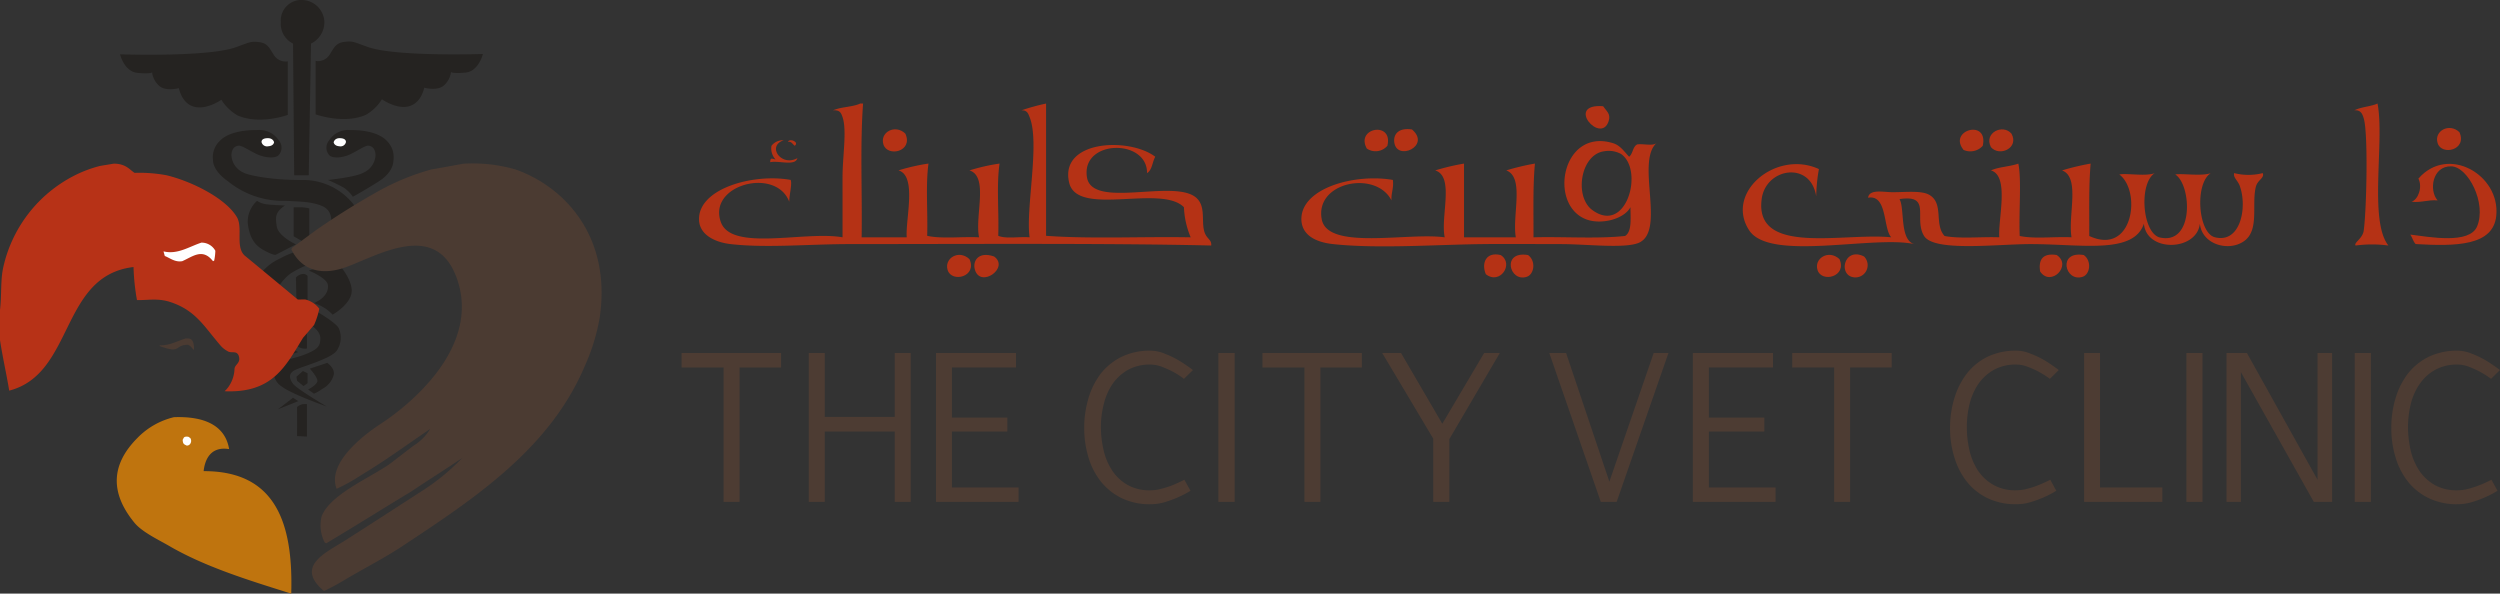 <svg xmlns="http://www.w3.org/2000/svg" xmlns:xlink="http://www.w3.org/1999/xlink" width="379.826" height="90.189" viewBox="0 0 379.826 90.189"><rect x="0" y="0" width="379.826" height="90.189" fill="#333333" stroke="none"/><defs><clipPath id="a"><rect width="379.827" height="90.189" fill="none"/></clipPath></defs><g clip-path="url(#a)"><path d="M231.59,30.679h.439c-.47,6.375-.113,13.581-.219,20.325h6.849c-.2-2.775,1.592-9.342-1.249-10.168a29.481,29.481,0,0,1,4.558-1.038c-.452,3.271-.085,7.384-.2,10.976,2.2.5,5.322.094,7.886.23-.678-3.214,1.5-9.246-1.465-10.168a29.7,29.7,0,0,1,4.577-1.038c-.484,3.258-.073,7.4-.2,10.976,1.161.5,3.243.094,4.763.23-.618-4.429,1.6-14.314,0-18.265-.2-.491-.355-1.086-1.254-1.024a31.92,31.92,0,0,1,3.758-1.035V50.774c6.88.5,14.724.094,21.971.23a13.087,13.087,0,0,1-1.027-4.575c-3.484-3.53-16.178,1.539-17.434-3.717-1.54-6.494,9.119-6.955,13.078-3.951-.45.806-.472,2.022-1.246,2.485.041-5.29-10.044-5.113-9.133.627.8,5.017,13.792-.032,16.811,3.319,1.224,1.352.556,3.424,1.035,4.984.347,1.1,1.121,1.143,1.036,2.074-15.207-.367-37.333-.22-54.77-.22-6.348,0-12.839.631-18.265,0-2.146-.241-4.606-1.277-4.774-3.53-.347-4.838,8.136-7.255,13.915-6.219.243.68-.218,2.219-.218,3.321-2.011-5.343-12.473-2.588-10.38,3.118,1.646,4.484,12.8,1.268,18.476,2.283V41.873c0-3.174.689-7.131,0-9.134-.2-.574-.368-1.117-1.447-1.024,1.181-.543,2.975-.492,4.126-1.035" transform="translate(-100.902 -14.947)" fill="#b53215" fill-rule="evenodd"/><path d="M701.055,30.679c1.1,5.686-1.359,17.792,1.657,21.571a18.924,18.924,0,0,0-4.987,0c-.326-.441,1.08-1.036,1.236-2.292.443-3.311.676-14.851,0-17.01-.181-.616-.421-1.34-1.434-1.235,1.007-.524,2.491-.567,3.528-1.035" transform="translate(-339.836 -14.947)" fill="#b53215" fill-rule="evenodd"/><path d="M472.446,31.447c.482.725,1.215,1.145.839,2.274-1.166,3.614-6.7-2.72-.839-2.274" transform="translate(-228.886 -15.31)" fill="#b53215" fill-rule="evenodd"/><path d="M725.433,38.549c1.24,2.724-2.7,3.623-3.307,1.667-.585-1.833,1.75-3.131,3.307-1.667" transform="translate(-351.776 -18.473)" fill="#b53215" fill-rule="evenodd"/><path d="M264.979,38.965c1.259,2.722-2.7,3.632-3.33,1.644-.577-1.844,1.779-3.131,3.33-1.644" transform="translate(-127.432 -18.667)" fill="#b53215" fill-rule="evenodd"/><path d="M407.758,40.883a2.358,2.358,0,0,1-3.123.419c-1.771-3.193,4.052-4.2,3.123-.419" transform="translate(-196.974 -18.733)" fill="#b53215" fill-rule="evenodd"/><path d="M415.757,38.3c2.972,2.515-2.4,4.934-2.7,1.867-.107-1.257.775-2.157,2.7-1.867" transform="translate(-201.237 -18.633)" fill="#b53215" fill-rule="evenodd"/><path d="M584.14,40.878a2.525,2.525,0,0,1-2.912.629c-2.436-3,3.815-4.776,2.912-.629" transform="translate(-282.899 -18.728)" fill="#b53215" fill-rule="evenodd"/><path d="M592.745,38.974c1.219,2.177-1.809,3.57-3.11,2.064-1.13-2.178,1.792-3.592,3.11-2.064" transform="translate(-287.147 -18.676)" fill="#b53215" fill-rule="evenodd"/><path d="M230.253,41.556c-2.619.837-.409,4.083,2.072,2.711-.3,1.268-2.848.326-4.125.618.012-.774.283-.52.818-.409a2.444,2.444,0,0,1-.629-2.082,2.18,2.18,0,0,1,1.865-.837" transform="translate(-111.179 -20.243)" fill="#b53215" fill-rule="evenodd"/><path d="M233.427,41.775c.347-.588,1.769.083,1.038.616-.326-.229-.431-.67-1.038-.616" transform="translate(-113.726 -20.242)" fill="#b53215" fill-rule="evenodd"/><path d="M558.212,48.461c.514,2.453.053,7.521.209,11,2.214.482,5.331.071,7.874.2-.574-3.289,1.373-9.11-1.442-10.16a36.988,36.988,0,0,1,4.346-1.038c-.3,3.427-.191,7.28-.212,11,6.683,3.1,7.962-6.818,4.569-9.342,1.091-.241,4,.333,5.383-.209-2.408,1.548-1.927,8.837.649,9.749,5.38,1.359,4.976-7.95,2.469-9.54,1.041-.2,4.024.3,5.4-.209-2.479,1.571-1.948,9.122.631,9.749,3.938.976,4.952-4.681,3.74-7.877-.316-.793-.985-1.192-.829-1.872a8.966,8.966,0,0,0,4.346,0c.315.742-.786,1.024-1.045,2.072-.684,2.775.6,6.641-1.855,8.305-2.324,1.581-6.326.47-6.651-2.693-.447,4.158-8.115,4.42-8.5,0-1.573,4.7-9.46,3.1-17.22,3.1-5.1,0-14.664,1.215-16.179-1.234-1.636-2.639,1.218-6.358-3.74-5.6.829,1.383-.022,6.242,2.274,6.839-6.213-1.372-21.942,2.683-25.091-2.072-3.79-5.718,4.063-12.336,10.576-9.332a25.767,25.767,0,0,0-.411,4.149c-.843-5.469-7.693-4.315-8.287.416-1.126,8.662,12.375,5.07,19.685,5.8-1.247-1.343-.567-6.546-3.52-6.011.191-1.362,2.348-.84,3.74-.84,2.075,0,4.42-.283,5.593.42,2.221,1.319.669,4.461,2.292,6.232,2.38.46,5.575.092,8.309.2-.2-2.767,1.579-9.333-1.261-10.16,1.2-.554,2.9-.576,4.158-1.038" transform="translate(-251.566 -23.61)" fill="#b53215" fill-rule="evenodd"/><path d="M714.09,59.292c2.954.369,9.039,1.507,10.169-1.257,1.463-3.53-1.392-9.057-3.927-9.109-2.879-.085-3.436,3.664-2.076,5.175-1.516-.128-2.408.365-3.957.209,1.017-.377,1.687-2.2,1.038-3.521,4.48-5.171,12.418-.584,11.833,5.6-.429,4.651-6.138,4.692-12.244,4.346-.4-.365-.5-1.027-.836-1.445" transform="translate(-347.906 -23.653)" fill="#b53215" fill-rule="evenodd"/><path d="M283.992,76.158c1.234,2.669-2.681,3.644-3.31,1.666-.565-1.781,1.686-3.183,3.31-1.666" transform="translate(-136.705 -36.79)" fill="#b53215" fill-rule="evenodd"/><path d="M291.677,75.766c2.378,1.707-2.031,4.818-2.9,2.066-.428-1.32.46-2.915,2.9-2.066" transform="translate(-140.642 -36.797)" fill="#b53215" fill-rule="evenodd"/><path d="M439.964,78.373c-.7-1.688.038-3.448,2.27-2.9,2.072,1.317-.124,4.608-2.27,2.9" transform="translate(-214.227 -36.72)" fill="#b53215" fill-rule="evenodd"/><path d="M450.224,75.5c1.236.889.952,2.943-.2,3.309-2.649.87-3.864-4,.2-3.309" transform="translate(-218.068 -36.752)" fill="#b53215" fill-rule="evenodd"/><path d="M541.74,76.158c1.2,2.669-2.7,3.644-3.329,1.666-.577-1.781,1.7-3.183,3.329-1.666" transform="translate(-262.27 -36.79)" fill="#b53215" fill-rule="evenodd"/><path d="M549.486,75.687a1.861,1.861,0,0,1-1.884,3.09c-2.009-.631-1.013-4.544,1.884-3.09" transform="translate(-266.28 -36.718)" fill="#b53215" fill-rule="evenodd"/><path d="M604.38,77.995c-.3-1.969.546-2.8,2.509-2.506,2.426,1.592-.9,4.923-2.509,2.506" transform="translate(-294.425 -36.751)" fill="#b53215" fill-rule="evenodd"/><path d="M614.89,75.5c1.236.889.964,2.943-.188,3.309-2.671.87-3.864-4,.188-3.309" transform="translate(-298.295 -36.752)" fill="#b53215" fill-rule="evenodd"/><path d="M439.519,42.109c-3.157,2.878,1.455,13.372-2.7,15.154-2.2.9-7.948.188-11.823.188-4.179,0-8.433-.041-11.837,0-7.3.085-15.981.733-22.788,0-2.451-.262-4.742-1.266-4.8-3.726-.092-4.746,8.034-7.037,13.9-6.023.156,1.277-.273,1.938-.213,3.112-2.352-4.642-11.716-2.819-10.587,2.911.953,4.721,13.137,1.915,18.676,2.7-.665-3.214,1.516-9.246-1.445-10.168a35.016,35.016,0,0,1,4.378-1.038V56.423h7.87c-.585-3.3,1.367-9.119-1.452-10.168a35.907,35.907,0,0,1,4.356-1.038c-.326,3.489-.2,7.406-.219,11.206,4.583-.124,9.677.254,13.916-.207,1.059-.66.818-2.639.818-4.367-.974,1.8-4.364,2.679-6.638,1.875-5.929-2.127-3.79-13.961,3.956-11.615,1.08.324,1.612,1.13,2.472,2.072.6-.45.534-1.539,1.243-1.874.914-.136,2.338.284,2.916-.2m-9.751,10.167c5.206,3.836,7.9-6.115,4.356-8.522a3.907,3.907,0,0,0-2.514-.409c-3.634.45-4.626,6.879-1.842,8.931" transform="translate(-187.851 -20.366)" fill="#b53215" fill-rule="evenodd"/><path d="M210.744,106.785V127.2h-2.428V106.785h-6.381v-2.2h15.113v2.2Z" transform="translate(-98.383 -50.954)" fill="#4d3c33"/><path d="M252.675,127.2V116.514H242.046V127.2h-2.431V104.586h2.431v9.708h10.629v-9.708h2.43V127.2Z" transform="translate(-116.741 -50.954)" fill="#4d3c33"/><path d="M277.316,127.2V104.586h12.157v2.2h-9.738v7.61h8.419v2.118h-8.419v8.5h10.126V127.2Z" transform="translate(-135.109 -50.954)" fill="#4d3c33"/><path d="M336.376,108.173a12.309,12.309,0,0,0-1.663-1.08,17.439,17.439,0,0,0-1.666-.744,4.987,4.987,0,0,0-1.781-.347,6.867,6.867,0,0,0-3.4.808,7.215,7.215,0,0,0-2.326,2.118,9.353,9.353,0,0,0-1.331,3.039,14.069,14.069,0,0,0-.45,3.513,15.894,15.894,0,0,0,.422,3.57,9.28,9.28,0,0,0,1.317,3.081,6.817,6.817,0,0,0,2.315,2.157,6.707,6.707,0,0,0,3.434.818,6.214,6.214,0,0,0,1.769-.251,13.326,13.326,0,0,0,1.7-.556c.5-.2,1.077-.467,1.727-.793l.932,1.672a14.655,14.655,0,0,1-1.969,1.02,18.045,18.045,0,0,1-1.957.712,7.6,7.6,0,0,1-2.18.312,9.731,9.731,0,0,1-4.323-.91,9.234,9.234,0,0,1-3.154-2.494,10.753,10.753,0,0,1-1.916-3.7,15.192,15.192,0,0,1-.65-4.494,15.606,15.606,0,0,1,.65-4.524,11.581,11.581,0,0,1,1.884-3.747,9.281,9.281,0,0,1,3.142-2.529,9.835,9.835,0,0,1,4.367-.932,5.674,5.674,0,0,1,2.2.464,13.555,13.555,0,0,1,2.106,1.006,22.784,22.784,0,0,1,2.169,1.474Z" transform="translate(-156.5 -50.614)" fill="#4d3c33"/><rect width="2.472" height="22.617" transform="translate(185.113 53.632)" fill="#4d3c33"/><path d="M382.843,106.785V127.2h-2.43V106.785h-6.377v-2.2h15.1v2.2Z" transform="translate(-182.231 -50.954)" fill="#4d3c33"/><path d="M419.713,117.666V127.2h-2.444v-9.6l-7.757-13.019h2.859l6.272,10.753L425,104.586h2.383Z" transform="translate(-199.515 -50.954)" fill="#4d3c33"/><path d="M469.253,127.2h-2.416l-7.823-22.618h2.554l6.577,19.55,6.733-19.55h2.246Z" transform="translate(-223.632 -50.954)" fill="#4d3c33"/><path d="M501.553,127.2V104.586H513.73v2.2h-9.747v7.61h8.43v2.118h-8.43v8.5h10.137V127.2Z" transform="translate(-244.357 -50.954)" fill="#4d3c33"/><path d="M539.8,106.785V127.2h-2.43V106.785H531v-2.2h15.11v2.2Z" transform="translate(-258.706 -50.954)" fill="#4d3c33"/><path d="M592.915,108.173a13.307,13.307,0,0,0-1.686-1.08,14.284,14.284,0,0,0-1.658-.744A4.961,4.961,0,0,0,587.8,106a6.86,6.86,0,0,0-3.4.808,7.3,7.3,0,0,0-2.337,2.118,9.532,9.532,0,0,0-1.338,3.039,14.372,14.372,0,0,0-.419,3.513,15.271,15.271,0,0,0,.4,3.57,9.659,9.659,0,0,0,1.3,3.081,7.063,7.063,0,0,0,2.338,2.157,6.746,6.746,0,0,0,3.442.818,6.344,6.344,0,0,0,1.771-.251,13.148,13.148,0,0,0,1.679-.556c.51-.2,1.1-.467,1.746-.793l.91,1.672a14.568,14.568,0,0,1-1.956,1.02,17.444,17.444,0,0,1-1.961.712,7.538,7.538,0,0,1-2.168.312,9.872,9.872,0,0,1-4.341-.91,9.106,9.106,0,0,1-3.146-2.494,10.986,10.986,0,0,1-1.905-3.7,14.567,14.567,0,0,1-.659-4.494,14.957,14.957,0,0,1,.659-4.524,11.4,11.4,0,0,1,1.9-3.747,9.1,9.1,0,0,1,3.117-2.529,9.893,9.893,0,0,1,4.377-.932,5.654,5.654,0,0,1,2.189.464,14.087,14.087,0,0,1,2.118,1.006,25.765,25.765,0,0,1,2.157,1.474Z" transform="translate(-281.48 -50.614)" fill="#4d3c33"/><path d="M617.47,127.2V104.586h2.419v20.429h9.468V127.2Z" transform="translate(-300.832 -50.954)" fill="#4d3c33"/><rect width="2.448" height="22.617" transform="translate(332.179 53.632)" fill="#4d3c33"/><path d="M672.925,127.2,661.853,107.5V127.2h-2.188V104.586h3.1l10.732,19.26v-19.26h2.21V127.2Z" transform="translate(-321.39 -50.954)" fill="#4d3c33"/><rect width="2.458" height="22.617" transform="translate(357.755 53.632)" fill="#4d3c33"/><path d="M723.647,108.173a13.052,13.052,0,0,0-1.686-1.08,17.008,17.008,0,0,0-1.644-.744,5.014,5.014,0,0,0-1.771-.347,6.766,6.766,0,0,0-3.4.808,6.87,6.87,0,0,0-2.327,2.118,9.153,9.153,0,0,0-1.364,3.039,15.164,15.164,0,0,0-.428,3.513,16.768,16.768,0,0,0,.407,3.57,9.551,9.551,0,0,0,1.317,3.081,7.039,7.039,0,0,0,2.316,2.157,6.777,6.777,0,0,0,3.436.818,6.133,6.133,0,0,0,1.771-.251,13.1,13.1,0,0,0,1.686-.556c.513-.2,1.1-.467,1.749-.793l.921,1.672a14.765,14.765,0,0,1-1.962,1.02,17.311,17.311,0,0,1-1.962.712,7.548,7.548,0,0,1-2.161.312,9.725,9.725,0,0,1-4.335-.91,9.075,9.075,0,0,1-3.167-2.494,11,11,0,0,1-1.9-3.7,14.8,14.8,0,0,1-.648-4.494,15.2,15.2,0,0,1,.648-4.524,11.594,11.594,0,0,1,1.885-3.747,9.249,9.249,0,0,1,3.141-2.529,9.862,9.862,0,0,1,4.378-.932,5.734,5.734,0,0,1,2.189.464,14.392,14.392,0,0,1,2.1,1.006c.616.362,1.342.868,2.167,1.474Z" transform="translate(-345.18 -50.614)" fill="#4d3c33"/><path d="M93.512,23.369V15.253a2.085,2.085,0,0,0,2.129-.964c.668-.995.889-1.792,2.293-1.937,1.255-.149,1.317.011,3.528.785,4.283,1.509,17.468,1.057,17.468,1.057s-.648,2.638-2.639,2.828c-1.968.179-2.21-.083-2.21-.083a3.341,3.341,0,0,1-1.057,2.021c-1,.921-3.016.354-3.016.354s-.388,2.3-2.293,2.817c-1.886.546-4.128-1.055-4.128-1.055a6.948,6.948,0,0,1-2.47,2.377c-3.363,1.456-7.6-.083-7.6-.083" transform="translate(-45.559 -5.994)" fill="#252321" fill-rule="evenodd"/><path d="M61.047,23.492V15.355a2.107,2.107,0,0,1-2.118-.972c-.678-1.006-.887-1.8-2.3-1.96-1.279-.124-1.33.022-3.54.808-4.3,1.507-17.531,1.055-17.531,1.055s.65,2.649,2.66,2.817c1.969.2,2.21-.071,2.21-.071a3.3,3.3,0,0,0,1.058,2.021c.995.931,3.015.375,3.015.375s.4,2.3,2.3,2.817c1.909.535,4.16-1.057,4.16-1.057a6.908,6.908,0,0,0,2.47,2.388c3.374,1.466,7.615-.084,7.615-.084" transform="translate(-17.323 -6.033)" fill="#252321" fill-rule="evenodd"/><path d="M85.231,26.632,85.057,6.619A3.345,3.345,0,0,1,83.2,3.352,3.129,3.129,0,0,1,86.551,0,3.477,3.477,0,0,1,89.82,3.352a3.614,3.614,0,0,1-2.031,3.267l-.345,20.014Z" transform="translate(-40.536 0)" fill="#252321" fill-rule="evenodd"/><path d="M96.945,46.12s4.314-.439,5.456-1.139a3.048,3.048,0,0,0,1.781-2.651c-.053-1.036-.545-1.353-1.07-1.424-.512-.045-1.707.816-2.815,1.328s-2.5.639-3.089.179a1.705,1.705,0,0,1-.085-2.294,3.415,3.415,0,0,1,3.246-1.579c1.927-.034,4.378.354,5.561,1.673a3.436,3.436,0,0,1,.974,2.9c0,.544-.2,1.946-2.293,3.265s-3.873,2.295-3.873,2.295a5.169,5.169,0,0,0-1.4-1.4,25.913,25.913,0,0,0-2.389-1.153" transform="translate(-47.127 -18.776)" fill="#252321" fill-rule="evenodd"/><path d="M98.861,41.56s.117-.692,1.048-.619c.933.053.808.619.808.619a.834.834,0,0,1-.976.608c-.836-.052-.88-.608-.88-.608" transform="translate(-48.165 -19.944)" fill="#fff" fill-rule="evenodd"/><path d="M84.769,50.268a9.754,9.754,0,0,0-7.845-4.148c-5.173.053-8.639-.774-9.236-1.139a3.05,3.05,0,0,1-1.8-2.651c.052-1.035.554-1.353,1.079-1.424.534-.045,1.739.816,2.881,1.328s2.555.639,3.151.179a1.679,1.679,0,0,0,.1-2.294,3.532,3.532,0,0,0-3.342-1.579c-1.948-.034-4.452.354-5.666,1.673a3.435,3.435,0,0,0-1,2.9c0,.544.284,1.822,2.348,3.265a13.284,13.284,0,0,0,8.67,2.912c2.377.115,4.02.138,5.561.786,1.874.827,1.2,2.743,1.5,2.566.814-.484,3.6-2.378,3.6-2.378" transform="translate(-30.73 -18.776)" fill="#252321" fill-rule="evenodd"/><path d="M79.392,41.56s-.127-.692-1.089-.619c-.942.053-.807.619-.807.619a.855.855,0,0,0,.995.608c.861-.052.9-.608.9-.608" transform="translate(-37.753 -19.944)" fill="#fff" fill-rule="evenodd"/><path d="M89.379,61.588a5.337,5.337,0,0,0-1.33-.181c-.763-.009-1.047,0-1.047,0v4.41l1.225.712,1.152.514Z" transform="translate(-42.388 -29.916)" fill="#252321" fill-rule="evenodd"/><path d="M79.023,60.215s-1.584-.053-2.651-.168a3.442,3.442,0,0,1-1.581-.535,4.288,4.288,0,0,0-1.415,3.352c.232,1.916.819,3.214,2.295,4.062s1.937.787,1.937.787L80.7,66.121s-2.671-1.206-2.913-2.723-.2-2.168,1.238-3.182" transform="translate(-35.738 -28.994)" fill="#252321" fill-rule="evenodd"/><path d="M77.525,77.567a8.1,8.1,0,0,1,2.827-2.115A11.938,11.938,0,0,1,83.263,74.3l1.58,2.031a13.887,13.887,0,0,0-2.91,1.414,7.273,7.273,0,0,0-1.844,2.031Z" transform="translate(-37.77 -36.199)" fill="#252321" fill-rule="evenodd"/><path d="M87.676,81.7a1.719,1.719,0,0,1,.983-.546.935.935,0,0,1,.784.284v4.231a2.261,2.261,0,0,0-1.066-.262,5.46,5.46,0,0,0-.619,0Z" transform="translate(-42.716 -39.532)" fill="#252321" fill-rule="evenodd"/><path d="M92.269,83.839a7.231,7.231,0,0,1,1.937.961c.846.661.88.806.88.806S98.143,83.9,98,81.8c-.149-2.076-2.3-4.234-2.3-4.234L91.474,78.9s2.752,1.079,2.91,2.188c.136,1.123-.678,2.129-2.114,2.747" transform="translate(-44.566 -37.789)" fill="#252321" fill-rule="evenodd"/><path d="M86.111,93.643s2,.929,2.032,2.28-.491,1.792-2.471,2.568c-1.968.754-4.052.878-4.408,1.484a2.7,2.7,0,0,0,1.057,3.364c1.56,1.173,6.8,3.007,6.8,3.007s-4.5-2.631-5.12-3.445c-.618-.84-.735-1.6.354-2.118,1.09-.546,5.646-1.749,6.347-3.018a3.5,3.5,0,0,0,.273-3.242c-.388-.974-4.062-3.006-4.062-3.006Z" transform="translate(-39.478 -44.587)" fill="#252321" fill-rule="evenodd"/><path d="M91.549,108.382,94.2,107.5s1.237.861.972,1.856a3.421,3.421,0,0,1-1.757,2.118,5.958,5.958,0,0,1-1.236.709l-.889-.627s1.412-.733,1.412-1.321-1.153-1.852-1.153-1.852" transform="translate(-44.477 -52.374)" fill="#252321" fill-rule="evenodd"/><path d="M89.348,100.024V96.663a2.44,2.44,0,0,0-1.317.723,5.138,5.138,0,0,0-.356,2.1,1.785,1.785,0,0,0,.974.535c.648.106.7,0,.7,0" transform="translate(-42.715 -47.094)" fill="#252321" fill-rule="evenodd"/><path d="M86.514,103.493l-1.4-.786-.263,1.13-.094.45a9.763,9.763,0,0,1,1.153-.531c.554-.2.608-.171.608-.171Z" transform="translate(-41.292 -50.039)" fill="#252321" fill-rule="evenodd"/><path d="M88.808,109.918l.712.344v1.508l-.616.44-.975-.8-.094-.616Z" transform="translate(-42.793 -53.552)" fill="#252321" fill-rule="evenodd"/><path d="M88.018,120.155a1.934,1.934,0,0,1,.88-.428,3.332,3.332,0,0,1,.617,0v4.93l-1.5-.082Z" transform="translate(-42.882 -58.325)" fill="#252321" fill-rule="evenodd"/><path d="M82.343,119.6l3.09-1.24-.795-.517Z" transform="translate(-40.118 -57.415)" fill="#252321" fill-rule="evenodd"/><path d="M51.267,100.274c.608-.011.837.053,1.059.439a2.706,2.706,0,0,1,.177,1.317c-.262-.248-.524-.666-.889-.793-2.21.021-.921,1.445-4.316.188v-.1c1.56.014,2.409-.564,3.969-1.056" transform="translate(-23.044 -48.853)" fill="#4b3b32" fill-rule="evenodd"/><path d="M112.454,48.5a23.391,23.391,0,0,1,7.939.87c7.446,2.619,14.61,10.19,12.788,22.506a30.01,30.01,0,0,1-2.211,7.234c-5.319,12.684-16.786,20.235-27.95,27.608-2.713,1.779-5.626,3.256-8.461,4.931a33.927,33.927,0,0,1-3.27,1.771c-4.322-3.645-.072-5.667,3.08-7.594,3.885-2.479,7.76-4.994,11.635-7.495a33.423,33.423,0,0,0,6.449-5.292,2.14,2.14,0,0,1-.177.177c-2.618,1.771-5.152,3.35-7.771,5.114-4.261,2.56-8.608,5.3-12.871,7.841a1.356,1.356,0,0,1-.26-.17,5.75,5.75,0,0,1-.452-3.875c1.214-3.393,7.487-5.943,10.513-8.125,1.123-.879,2.285-1.757,3.427-2.639a7.683,7.683,0,0,0,2.565-2.567c-3.53,2.387-6.838,4.831-10.577,7.069a26.917,26.917,0,0,1-3.635,2.022c-1.643-4.169,5-8.766,6.705-9.878,3.026-1.955,15.665-11.149,11.475-22.313-3.141-8.368-11.445-3.521-16.493-1.581-4.074,1.548-7.016.493-8.555-2.557.022-.082.05-.177.082-.271,1.236-.914,2.474-1.834,3.708-2.734a113.271,113.271,0,0,1,9.783-6.085,36.3,36.3,0,0,1,7.685-3.1c1.624-.273,3.227-.576,4.847-.87" transform="translate(-42.069 -23.623)" fill="#4b3b32" fill-rule="evenodd"/><path d="M17.28,48.485c1.874,0,2.449.965,3.172,1.4a22.389,22.389,0,0,1,4.849.365c3.793.912,8.966,3.468,10.682,6.347.955,1.6-.239,4.429,1.144,5.813,2.68,2.21,5.446,4.5,8.115,6.715.419.019.733-.022,1.153,0a3.809,3.809,0,0,1,2.114,1.4A11.676,11.676,0,0,1,47.715,73c-.671.765-1,1.184-1.679,1.95-2.679,4.385-4.638,8.415-11.906,8.115.085-.1.179-.177.261-.263a5.009,5.009,0,0,0,1.238-3.1c.028-.765,1.076-.9.606-2.117-.335-.667-.93-.323-1.486-.522a3.94,3.94,0,0,1-1.413-1.144c-2.37-2.764-3.676-5.213-7.583-6.449-1.842-.575-3.477-.209-4.943-.262a33.432,33.432,0,0,1-.524-5.016C9.111,65.5,11.31,80.416,1.4,82.97c-.4-2.458-.987-4.979-1.4-7.675V70.718c.282-2.44.042-4.545.524-6.607A20.671,20.671,0,0,1,10.575,50.684a18.992,18.992,0,0,1,4.589-1.844c.712-.126,1.415-.23,2.116-.356" transform="translate(0 -23.622)" fill="#b73217" fill-rule="evenodd"/><path d="M43.289,123.588c4.45-.159,7.76,1.141,8.378,4.849-2.522-.411-3.632,1.183-3.875,3.35,10.933-.031,13.626,7.857,13.312,18.608-6.61-2.075-13.227-4.115-18.694-7.331-1.592-.91-3.981-2.051-5.113-3.42-3.643-4.421-3.7-8.745.432-12.893a11.435,11.435,0,0,1,5.559-3.163" transform="translate(-16.856 -60.206)" fill="#bf740e" fill-rule="evenodd"/><path d="M54.474,129.391c-.262.1-.228.3-.356.45.043.627.168.669.618.878a.59.59,0,0,0,.534-.272.781.781,0,0,0,0-.879c-.085-.032-.178-.138-.273-.177a1.091,1.091,0,0,0-.524,0" transform="translate(-26.366 -63.023)" fill="#fff" fill-rule="evenodd"/><path d="M54.222,71.877c-1.876.609-3.623,1.845-5.74,1.332v.085c.064.188.115.406.178.616.734.273,1.55.987,2.65.785,1.622-.712,3.09-2.031,4.67,0a1.621,1.621,0,0,0,.179-.081,7.994,7.994,0,0,0,.179-1.5,2.378,2.378,0,0,0-2.116-1.238" transform="translate(-23.621 -35.014)" fill="#fff" fill-rule="evenodd"/></g></svg>